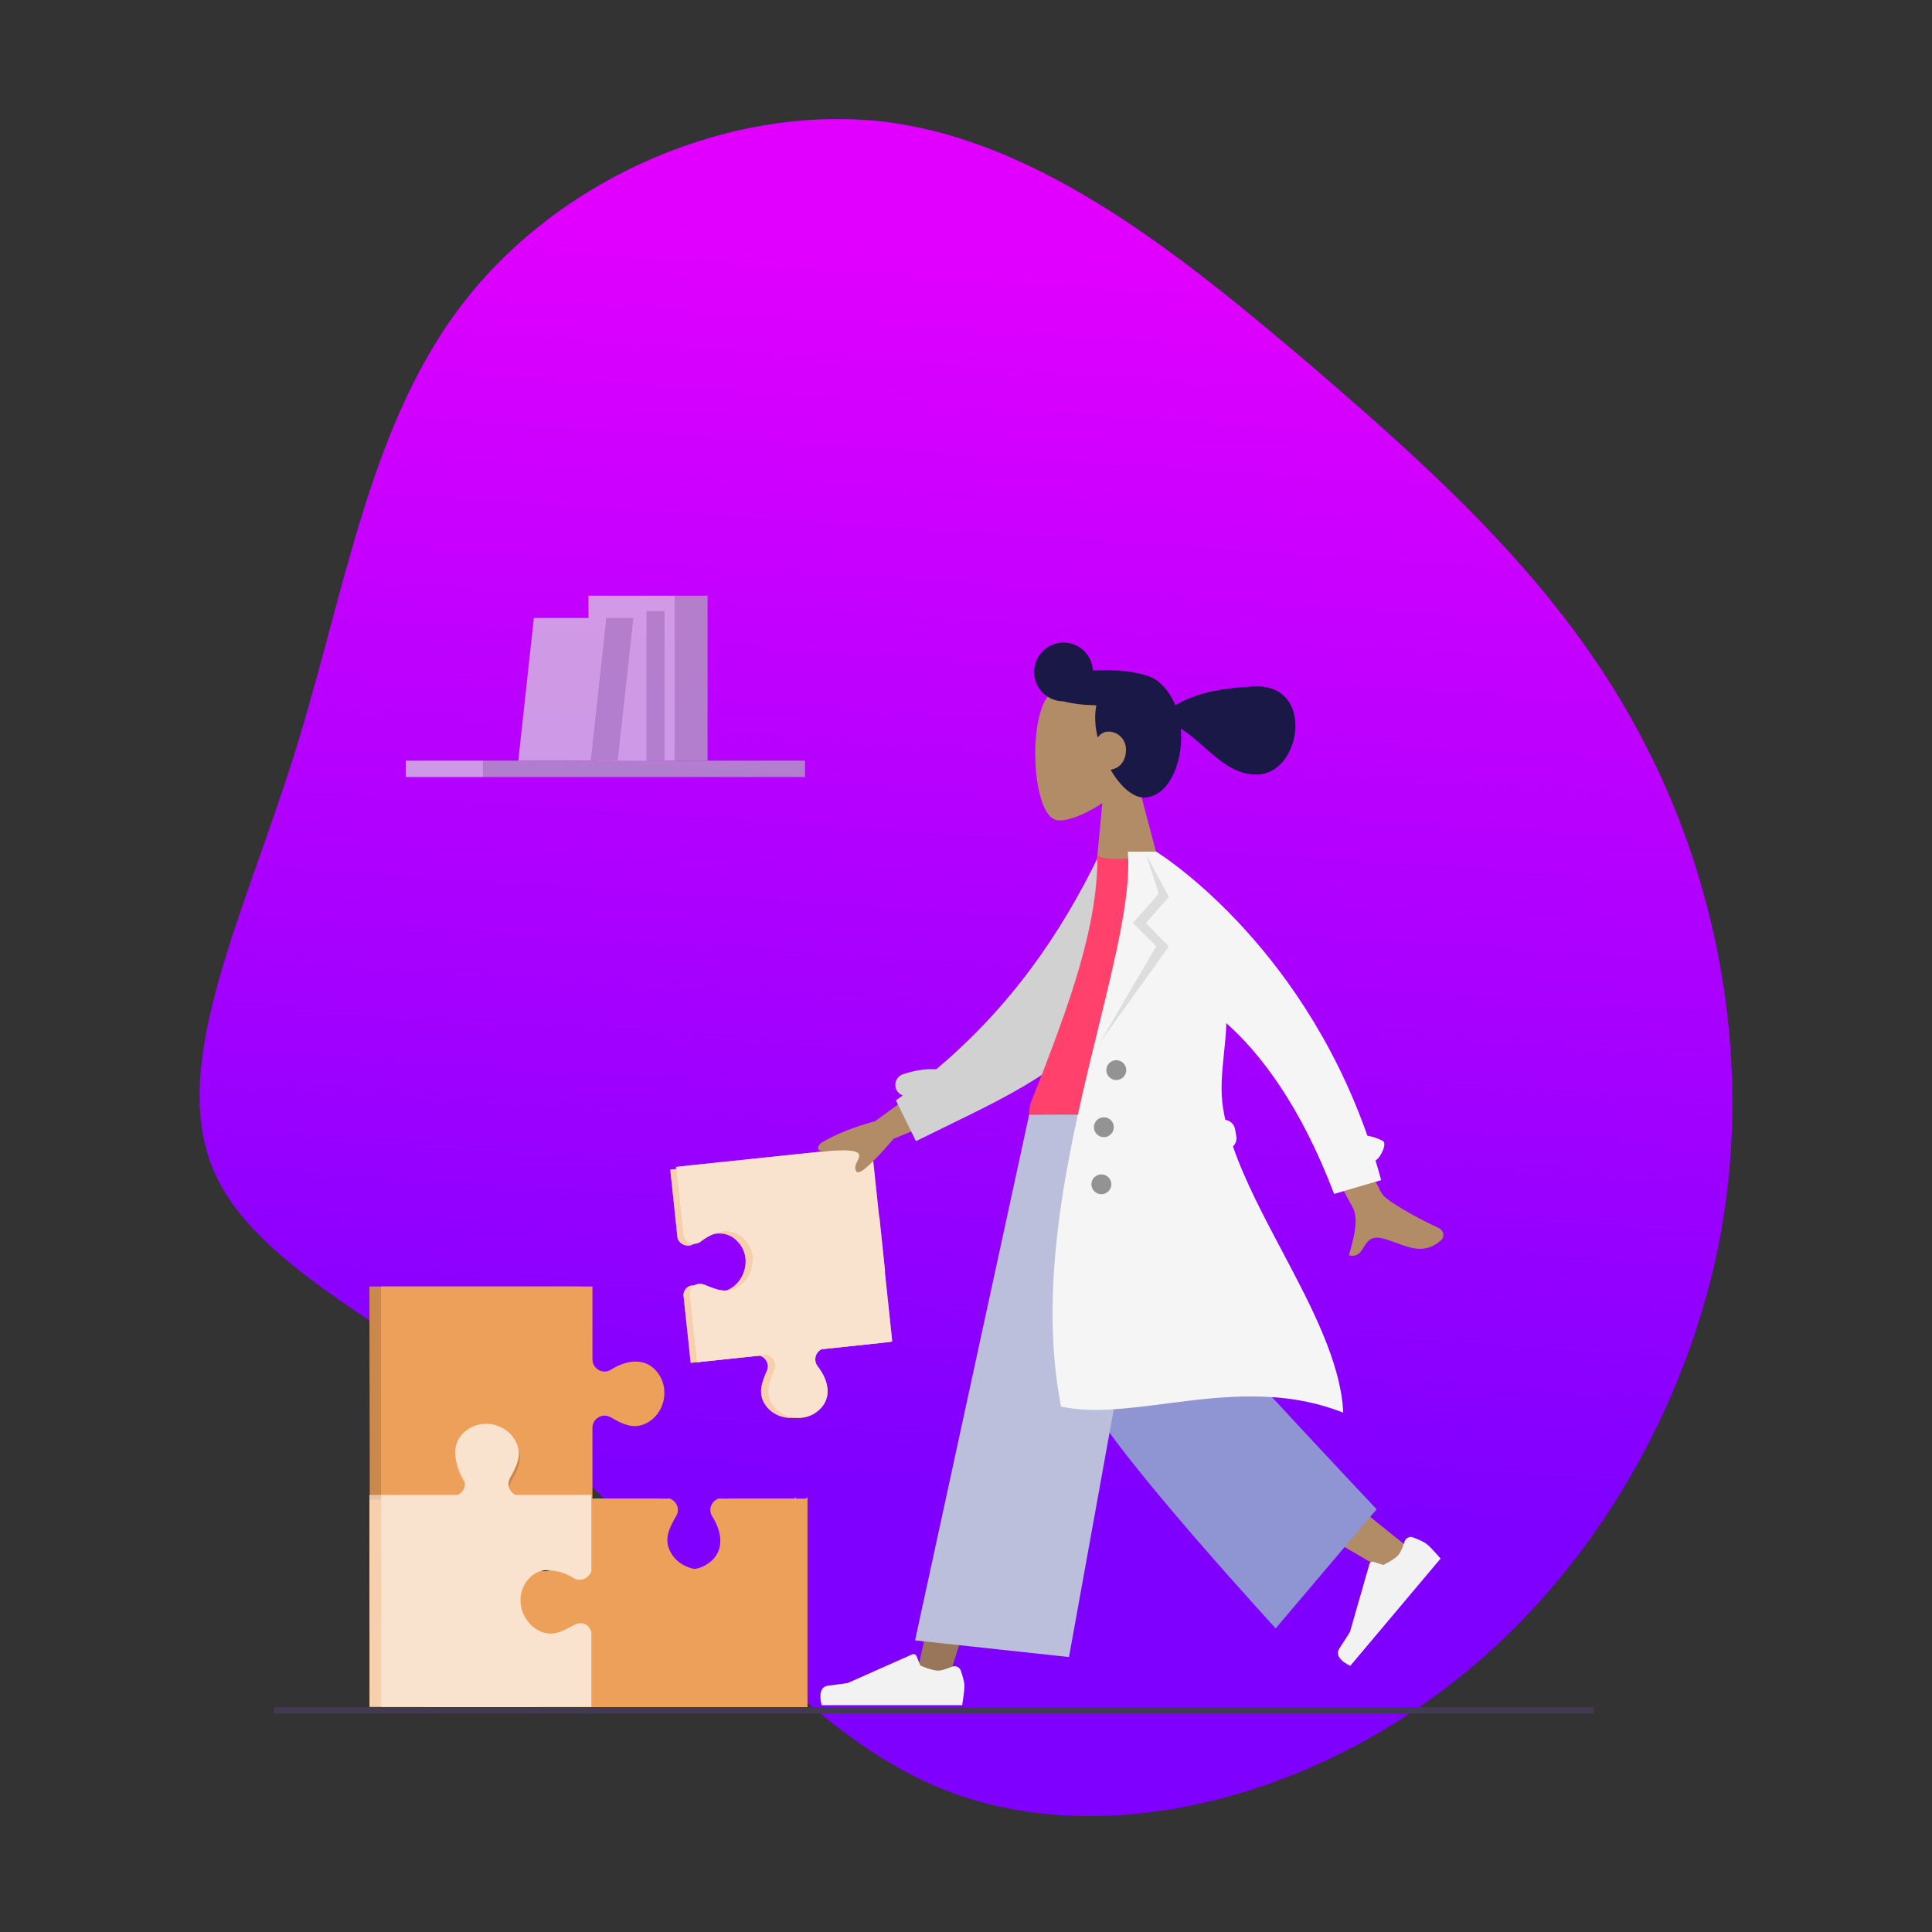 <svg xmlns="http://www.w3.org/2000/svg" width="600" height="600" fill="none" viewBox="0 0 600 600"><rect x="0" y="0" width="600" height="600" fill="#333333" stroke="none"/><path fill="#7F00FF" d="M407.575 113.909C447.754 148.403 484.77 182.265 508.814 227.202C533.174 272.14 544.247 328.154 534.44 382.902C524.316 437.65 493.312 491.449 447.122 525.627C401.248 559.805 340.821 574.362 293.682 556.007C246.226 537.336 212.691 485.752 170.93 449.992C128.853 414.548 78.866 395.244 65.895 362.332C52.607 329.42 76.335 282.9 91.837 232.899C107.339 183.214 114.932 130.365 144.988 92.706C175.043 54.73 227.56 31.945 275.649 37.958C323.737 44.287 367.08 79.414 407.575 113.909Z"/><path fill="url(#paint0_linear)" d="M407.575 113.909C447.754 148.403 484.77 182.265 508.814 227.202C533.174 272.14 544.247 328.154 534.44 382.902C524.316 437.65 493.312 491.449 447.122 525.627C401.248 559.805 340.821 574.362 293.682 556.007C246.226 537.336 212.691 485.752 170.93 449.992C128.853 414.548 78.866 395.244 65.895 362.332C52.607 329.42 76.335 282.9 91.837 232.899C107.339 183.214 114.932 130.365 144.988 92.706C175.043 54.73 227.56 31.945 275.649 37.958C323.737 44.287 367.08 79.414 407.575 113.909Z"/><path fill="#413A51" d="M85.332 532.156H494.705C494.852 532.156 495 531.781 495 531.156C495 530.531 494.852 530.156 494.705 530.156H85.295C85.148 530.156 85 530.531 85 531.156C85 531.781 85.148 532.156 85.332 532.156Z"/><path fill="#000" d="M114.73 473.124V464.589V464.254H139.215C141.227 463.35 142.216 460.84 140.92 458.798C137.578 453.577 136.828 447.084 143.001 443.536C148.014 440.657 154.868 442.498 157.631 447.519C159.916 451.636 158.04 455.251 155.892 458.932C154.698 460.974 155.687 463.384 157.665 464.254H181.844V464.589V473.827V487.75C181.23 490.127 178.365 491.432 176.08 490.026C170.76 486.78 164.144 486.01 160.53 492.068C157.597 496.988 159.779 503.582 164.861 506.293C169.055 508.535 172.431 506.728 176.217 504.72C178.706 503.381 181.298 504.385 181.844 507.029V530.09H164.895V530.157H128.439V530.09H114.764V506.627C114.695 506.56 114.73 473.124 114.73 473.124Z" opacity=".15"/><path fill="#EDA05A" d="M114.73 473.124V464.589V464.254H139.215C141.227 463.35 142.216 460.84 140.92 458.798C137.578 453.577 136.828 447.084 143.001 443.536C148.014 440.657 154.868 442.498 157.631 447.519C159.916 451.636 158.04 455.251 155.892 458.932C154.698 460.974 155.687 463.384 157.665 464.254H181.844V464.589V473.827V487.75C181.23 490.127 178.365 491.432 176.08 490.026C170.76 486.78 164.144 486.01 160.53 492.068C157.597 496.988 159.779 503.582 164.861 506.293C169.055 508.535 172.431 506.728 176.217 504.72C178.706 503.381 181.298 504.385 181.844 507.029V530.09H164.895V530.157H128.439V530.09H114.764V506.628C114.695 506.561 114.73 473.124 114.73 473.124Z"/><path fill="#EDA05A" d="M159.65 492.339C163.225 486.33 169.766 487.093 175.026 490.314C177.555 491.874 180.86 490.081 180.86 487.126V465.412H204.396C206.52 466.176 207.633 468.699 206.386 470.791C204.261 474.443 202.407 478.029 204.666 482.113C207.397 487.093 214.175 488.919 219.131 486.064C225.235 482.544 224.493 476.103 221.188 470.924C219.84 468.799 220.952 466.176 223.144 465.412H238.116H246.714V465.246H247.051V464.848H247.152V467.039V488.687V506.649V529.193V530.156H246.815H242.398H237.509H223.481H204.059H191.009H180.826V508.143C180.826 505.255 177.657 503.462 175.128 504.89C171.418 506.981 167.777 508.807 163.629 506.583C158.605 503.894 156.717 497.187 159.65 492.339Z"/><path fill="#EDA05A" d="M114.822 464.408L114.722 399.539H115.056H180.383V422.127C180.383 425.123 186.425 431.788 188.929 430.206C194.137 426.907 197.808 421.319 201.347 427.412C204.217 432.361 202.381 439.127 197.374 441.854C193.268 444.109 189.797 438.487 186.125 436.367C183.621 434.919 180.35 440.507 180.35 443.436V465.755H157.35C155.047 465.149 153.812 462.422 155.08 460.2C157.183 456.497 159.019 452.862 156.783 448.721C154.079 443.672 147.369 441.82 142.462 444.715C136.42 448.283 137.154 454.814 140.426 460.066C141.828 462.321 140.526 465.149 138.156 465.755H124.269H115.056H114.822V464.408Z"/><path fill="#000" d="M114.72 464.342V399.539H115.055H180.506V422.116C180.506 425.11 171.075 423.293 174.653 429.383C177.53 434.329 183.349 432.209 178.332 434.968C174.219 437.223 185.69 439.275 182.011 437.189C179.503 435.742 180.473 440.52 180.473 443.447V465.755H157.429C155.122 465.149 153.884 462.424 155.155 460.203C157.262 456.502 159.102 452.868 156.861 448.73C154.152 443.683 147.429 441.832 142.513 444.726C136.459 448.292 137.195 454.82 140.473 460.069C141.877 462.323 140.573 465.149 138.198 465.755H124.285H115.055H114.72V464.342Z" opacity=".15"/><path fill="#fff" d="M114.721 473.124V464.589V464.254H139.21C141.222 463.35 142.211 460.84 140.915 458.798C137.573 453.577 136.822 447.084 142.996 443.536C148.01 440.657 154.865 442.498 157.628 447.519C159.913 451.636 158.037 455.251 155.888 458.932C154.695 460.974 155.684 463.384 157.662 464.254H181.844V464.589V473.827V487.75C181.23 490.127 178.365 491.432 176.08 490.026C170.759 486.78 164.142 486.01 160.527 492.068C157.594 496.988 159.776 503.582 164.858 506.293C169.054 508.535 172.43 506.728 176.216 504.72C178.706 503.381 181.298 504.385 181.844 507.029V530.09H164.893V530.157H128.432V530.09H114.755L114.721 473.124Z" opacity=".5"/><path fill="#EDA05A" d="M212.234 402.125C212.467 399.699 214.66 398.536 217.052 399.5C220.64 400.995 223.796 402.291 227.351 399.865C231.637 396.908 232.966 390.695 229.876 386.509C226.055 381.359 220.241 382.622 215.789 386.11C213.895 387.606 211.204 386.708 210.407 384.582L209.078 371.924L208.181 363.518L208.148 363.219L214.959 362.488L265.459 357.172L268.051 356.906L268.084 357.205L268.915 364.98L270.343 378.502C270.376 378.568 270.41 378.635 270.443 378.701L272.17 395.214C272.137 395.28 272.104 395.347 272.104 395.446L274.363 416.776L274.064 416.81V416.976L266.29 417.806L252.768 419.235C250.874 420.132 250.11 422.657 251.538 424.484C254.994 428.937 256.289 434.751 251.14 438.572C246.953 441.661 240.641 440.631 237.684 436.312C235.259 432.791 236.587 429.302 238.149 425.747C239.046 423.687 237.817 421.494 235.823 420.996L214.493 423.255L213.563 414.484L212.234 402.125Z"/><path fill="#fff" d="M212.234 402.125C212.467 399.699 214.66 398.536 217.052 399.5C220.64 400.995 223.796 402.291 227.351 399.865C231.637 396.908 232.966 390.695 229.876 386.509C226.055 381.359 220.241 382.622 215.789 386.11C213.895 387.606 211.204 386.708 210.407 384.582L209.078 371.924L208.181 363.518L208.148 363.219L214.959 362.488L265.459 357.172L268.051 356.906L268.084 357.205L268.915 364.98L270.343 378.502C270.376 378.568 270.41 378.635 270.443 378.701L272.17 395.214C272.137 395.28 272.104 395.347 272.104 395.446L274.363 416.776L274.064 416.81V416.976L266.29 417.806L252.768 419.235C250.874 420.132 250.11 422.657 251.538 424.484C254.994 428.937 256.289 434.751 251.14 438.572C246.953 441.661 240.641 440.631 237.684 436.312C235.259 432.791 236.587 429.302 238.149 425.747C239.046 423.687 237.817 421.494 235.823 420.996L214.493 423.255L213.563 414.484L212.234 402.125Z" opacity=".5"/><path fill="#EDA05A" d="M118.352 464.589V464.254H142.179C144.136 463.35 145.099 460.84 143.838 458.798C140.586 453.577 139.856 447.084 145.862 443.536C150.74 440.657 157.411 442.498 160.099 447.519C162.322 451.636 160.497 455.251 158.406 458.932C157.245 460.974 158.207 463.384 160.132 464.254H183.66V464.589V473.827V487.75C183.063 490.127 180.275 491.432 178.052 490.026C172.875 486.78 166.437 486.01 162.919 492.068C160.065 496.988 162.189 503.582 167.134 506.293C171.216 508.535 174.501 506.728 178.185 504.72C180.607 503.381 183.129 504.385 183.66 507.029V530.09H167.167V530.157H131.659V530.09H118.352V506.627C118.352 506.56 118.352 464.589 118.352 464.589Z"/><path fill="#EDA05A" d="M163.265 492.339C166.839 486.33 173.382 487.093 178.643 490.314C181.173 491.874 184.478 490.081 184.478 487.126V465.412H208.018C210.142 466.176 211.255 468.699 210.008 470.791C207.883 474.443 206.028 478.029 208.288 482.113C211.019 487.093 217.798 488.919 222.756 486.064C228.86 482.544 228.118 476.103 224.813 470.924C223.464 468.799 224.577 466.176 226.769 465.412H241.743H250.343V465.246H250.68V464.848H250.781V467.039V488.687V506.649V529.193V530.156H250.444H246.026H241.136H227.106H207.681H194.629H184.444V508.143C184.444 505.255 181.274 503.462 178.744 504.89C175.035 506.981 171.392 508.807 167.244 506.583C162.219 503.894 160.364 497.187 163.265 492.339Z"/><path fill="#EDA05A" d="M118.351 464.375V399.539H118.684H183.987V422.127C183.987 425.123 187.224 426.941 189.76 425.359C194.965 422.06 201.439 421.319 204.976 427.412C207.846 432.361 206.01 439.127 201.005 441.854C196.901 444.109 193.297 442.258 189.627 440.137C187.124 438.689 183.987 440.507 183.987 443.436V465.755H160.996C158.694 465.149 157.459 462.422 158.727 460.2C160.829 456.497 162.665 452.862 160.429 448.721C157.726 443.672 151.019 441.82 146.114 444.715C140.074 448.283 140.808 454.814 144.078 460.066C145.48 462.321 144.178 465.149 141.809 465.755H127.928H118.718H118.384V464.375H118.351Z"/><path fill="#EDA05A" d="M214.106 401.71C214.342 399.258 216.564 398.083 218.989 399.057C222.627 400.568 225.826 401.878 229.43 399.426C233.774 396.437 235.122 390.156 231.989 385.925C228.116 380.719 222.222 381.995 217.709 385.522C215.79 387.033 213.062 386.126 212.253 383.977L210.906 371.181L209.997 362.683L209.963 362.381L216.867 361.642L268.06 356.269L270.687 356L270.721 356.302L271.563 364.161L273.011 377.831C273.044 377.898 273.078 377.965 273.112 378.032L274.863 394.724C274.829 394.791 274.796 394.858 274.796 394.959L277.086 416.521L276.783 416.555V416.722L268.902 417.562L255.194 419.006C253.275 419.913 252.5 422.466 253.948 424.313C257.451 428.813 258.764 434.691 253.544 438.553C249.301 441.676 242.902 440.635 239.904 436.269C237.445 432.709 238.793 429.183 240.376 425.589C241.285 423.507 240.039 421.29 238.018 420.786L216.396 423.07L215.453 414.204L214.106 401.71Z"/><path fill="#fff" d="M118.352 464.254H142.179C144.136 463.35 145.099 460.84 143.838 458.798C140.586 453.577 139.856 447.084 145.862 443.536C150.74 440.657 157.411 442.498 160.099 447.519C162.322 451.636 160.497 455.251 158.406 458.932C157.245 460.974 158.207 463.384 160.132 464.254H183.66V464.589V473.827V487.75C183.063 490.127 180.275 491.432 178.052 490.026C172.875 486.78 166.437 486.01 162.919 492.068C160.065 496.988 162.189 503.582 167.134 506.293C171.216 508.535 174.501 506.728 178.185 504.72C180.607 503.381 183.129 504.385 183.66 507.029V530.09H167.167V530.157H131.659V530.09H118.352V464.254Z" opacity=".7"/><path fill="#fff" d="M214.106 401.71C214.342 399.258 216.564 398.083 218.989 399.057C222.627 400.568 225.826 401.878 229.43 399.426C233.774 396.437 235.122 390.156 231.989 385.925C228.116 380.719 222.222 381.995 217.709 385.522C215.79 387.033 213.062 386.126 212.253 383.977L210.906 371.181L209.997 362.683L209.963 362.381L216.867 361.642L268.06 356.269L270.687 356L270.721 356.302L271.563 364.161L273.011 377.831C273.044 377.898 273.078 377.965 273.112 378.032L274.863 394.724C274.829 394.791 274.796 394.858 274.796 394.959L277.086 416.521L276.783 416.555V416.722L268.902 417.562L255.194 419.006C253.275 419.913 252.5 422.466 253.948 424.313C257.451 428.813 258.764 434.691 253.544 438.553C249.301 441.676 242.902 440.635 239.904 436.269C237.445 432.709 238.793 429.183 240.376 425.589C241.285 423.507 240.039 421.29 238.018 420.786L216.396 423.07L215.453 414.204L214.106 401.71Z" opacity=".7"/><path fill="#B28B67" fill-rule="evenodd" d="M342.316 249.433C336.583 253.27 330.865 255.263 328.11 254.69C321.201 253.253 319.392 228.312 324.207 218.218C329.023 208.123 355.972 202.548 358.263 221.988C359.058 228.735 356.501 234.911 352.535 240.039L361.726 274.782L339.852 275.817L342.316 249.433Z" clip-rule="evenodd"/><path fill="#191847" fill-rule="evenodd" d="M321.167 209.106C321.398 213.974 325.402 217.77 330.218 217.799C333.007 218.517 336.567 218.973 340.495 219.05C340.183 220.498 340.053 222.132 340.14 223.967C340.216 225.588 340.477 227.298 340.889 229.028C341.69 227.978 342.795 227.266 343.947 227.211C347.171 227.059 349.541 229.605 349.674 232.421C349.843 235.995 347.902 238.678 344.9 239.028C347.859 244.106 351.796 247.849 355.544 247.672C362.663 247.335 367.274 237.578 366.79 227.345C366.773 226.985 366.749 226.629 366.718 226.275C369.206 227.814 371.542 229.877 373.894 231.953C378.893 236.366 383.967 240.847 390.743 240.526C404.299 239.885 408.389 212.287 389.449 213.183C376.569 213.793 370.322 215.97 364.993 219.006C363.772 216.021 362.009 213.546 359.917 211.858C359.408 211.337 358.643 210.852 357.665 210.415C357.065 210.123 356.449 209.891 355.818 209.725C352.468 208.671 347.658 208.043 342.321 208.109C341.325 208.121 340.347 208.157 339.394 208.215C339.141 203.195 334.874 199.323 329.85 199.561C324.817 199.799 320.929 204.073 321.167 209.106Z" clip-rule="evenodd"/><path fill="#B28B67" fill-rule="evenodd" d="M429.411 371.035C426.382 366.914 408.148 322.597 408.148 322.597L394.53 325.058C394.53 325.058 418.227 371.966 419.914 374.662C422.106 378.165 420.482 384.1 419.38 388.125C419.21 388.747 419.052 389.324 418.922 389.839C421.553 390.498 422.493 388.977 423.483 387.372C424.601 385.561 425.785 383.643 429.545 384.644C430.997 385.03 432.398 385.543 433.766 386.044C438.492 387.774 442.834 389.363 447.61 385.123C448.367 384.451 448.95 382.32 446.43 381.178C440.15 378.334 430.891 373.05 429.411 371.035ZM271.821 348.181L296.492 330.113L301.942 343.553L277.513 353.66C270.602 361.754 266.738 365.128 265.921 363.783C265.232 362.648 265.771 361.586 266.268 360.608C266.654 359.846 267.016 359.135 266.75 358.48C266.144 356.985 261.503 357.143 257.105 357.481C252.708 357.819 253.99 355.868 255.05 354.904C259.54 352.224 265.13 349.983 271.821 348.181Z" clip-rule="evenodd"/><path fill="#D1D1D1" fill-rule="evenodd" d="M341.06 266.064L349.332 269.446C349.245 271.599 349.254 274.663 349.264 278.173C349.294 289.188 349.337 304.6 346.482 310.07C336.591 329.019 316.28 338.89 293.659 349.884C290.626 351.357 287.553 352.851 284.457 354.39L278.233 341.725C278.954 341.215 279.669 340.703 280.377 340.188C279.399 339.846 278.584 339.075 278.227 338.02C277.614 336.205 278.593 334.237 280.414 333.625C284.116 332.382 287.569 331.858 290.743 332.085C313.924 312.615 329.529 289.822 341.06 266.064Z" clip-rule="evenodd"/><path fill="#FF416C" fill-rule="evenodd" d="M378.391 352.308C378.391 352.308 341.917 356.302 320.974 352.308C319.244 351.978 319.32 344.545 320.122 342.515C332.614 310.902 340.832 287.76 340.832 265.803C344.271 267.593 352.867 266.339 352.867 266.339C368.269 288.967 375.349 314.93 378.391 352.308Z" clip-rule="evenodd"/><path fill="#997659" fill-rule="evenodd" d="M357.508 346.209L319.546 441.981L294.085 522.947H284.031L322.956 346.209L357.508 346.209Z" clip-rule="evenodd"/><path fill="#B28B67" fill-rule="evenodd" d="M365.151 346.209C365.556 379.864 371.451 425.174 372.393 427.272C373.334 429.37 437.422 480.628 437.422 480.628L430.497 488.015C430.497 488.015 354.88 444.067 351.381 438.206C347.882 432.344 336.489 378.406 327.343 346.209H365.151Z" clip-rule="evenodd"/><path fill="#F2F2F2" fill-rule="evenodd" d="M436.166 478.81C436.512 477.692 437.698 477.022 438.795 477.434C440.306 478.002 442.247 478.822 443.156 479.582C444.758 480.923 447.385 484.027 447.385 484.027C445.825 485.88 419.344 517.336 419.344 517.336C419.344 517.336 413.945 515.033 415.956 511.948C417.968 508.864 419.249 506.782 419.249 506.782L425.293 485.734C425.448 485.193 426.021 484.887 426.559 485.057L429.595 486.016C429.595 486.016 432.987 484.44 434.35 482.821C435.092 481.939 435.735 480.206 436.166 478.81Z" clip-rule="evenodd"/><path fill="#F2F2F2" fill-rule="evenodd" d="M295.609 517.628C296.687 517.175 297.959 517.649 298.347 518.752C298.882 520.27 299.5 522.282 299.5 523.465C299.5 525.55 298.803 529.551 298.803 529.551C296.376 529.551 255.18 529.551 255.18 529.551C255.18 529.551 253.479 523.948 257.143 523.501C260.806 523.054 263.23 522.694 263.23 522.694L283.294 513.778C283.808 513.55 284.409 513.79 284.624 514.31L285.839 517.246C285.839 517.246 289.23 518.823 291.351 518.823C292.508 518.823 294.258 518.197 295.609 517.628Z" clip-rule="evenodd"/><path fill="#8E95D2" fill-rule="evenodd" d="M427.535 468.712L396.18 505.706C396.18 505.706 346.641 451.775 338.418 435.327C330.194 418.878 323.632 346.209 323.632 346.209H371.834C371.834 346.209 375.418 410.14 376.666 413.115C377.914 416.09 427.535 468.712 427.535 468.712Z" clip-rule="evenodd"/><path fill="#BCBFDC" fill-rule="evenodd" d="M331.983 514.608L284.181 509.437L319.608 346.209H362.422L331.983 514.608Z" clip-rule="evenodd"/><path fill="#F5F5F5" fill-rule="evenodd" d="M417.152 438.723C398.307 431.219 379.157 433.696 361.906 435.927C349.953 437.473 338.912 438.901 329.516 436.809C321.874 397.646 332.475 354.364 341.161 318.906C346.591 296.736 351.273 277.624 350.276 264.49H357.869L359.073 264.49C359.073 264.49 403.155 291.458 424.647 352.69C426.331 353 427.927 353.54 429.432 354.317C430.856 355.053 428.862 359.463 427.172 360.392C427.782 362.393 428.367 364.428 428.926 366.496L414.318 370.781C403.737 342.982 391.198 326.944 380.839 317.746C380.773 320.834 380.448 323.94 380.12 327.067C379.524 332.761 378.921 338.52 379.866 344.347C380.05 345.487 380.274 346.636 380.534 347.793C382.019 347.97 383.277 349.098 383.551 350.646L383.95 352.903C384.163 354.103 383.733 355.267 382.907 356.044C386.506 366.493 392.289 377.42 398.088 388.38C407.236 405.668 416.426 423.034 417.152 438.723Z" clip-rule="evenodd"/><path fill="#000" fill-opacity=".1" fill-rule="evenodd" d="M355.879 265.262L359.869 277.493L351.834 286.662L359.096 293.868L341.527 323.853L363.012 293.928L355.879 286.662L363.012 278.559L355.879 265.262Z" clip-rule="evenodd"/><path fill="#000" fill-opacity=".4" fill-rule="evenodd" d="M346.68 335.418C344.971 335.418 343.586 334.037 343.586 332.334C343.586 330.631 344.971 329.25 346.68 329.25C348.388 329.25 349.773 330.631 349.773 332.334C349.773 334.037 348.388 335.418 346.68 335.418ZM342.812 353.149C341.104 353.149 339.719 351.768 339.719 350.065C339.719 348.362 341.104 346.982 342.812 346.982C344.521 346.982 345.906 348.362 345.906 350.065C345.906 351.768 344.521 353.149 342.812 353.149ZM338.945 367.797C338.945 369.5 340.33 370.881 342.039 370.881C343.748 370.881 345.133 369.5 345.133 367.797C345.133 366.094 343.748 364.713 342.039 364.713C340.33 364.713 338.945 366.094 338.945 367.797Z" clip-rule="evenodd"/><g opacity=".7"><path fill="#AFB3B8" d="M150.113 236.229H250V241.312H150.113V236.229Z"/><path fill="#D7DADC" d="M126.001 236.229H150.113V241.312H126.001V236.229Z"/><path fill="#AFB3B8" d="M209.667 185H219.738V236.227H209.667V185Z"/><path fill="#D7DADC" d="M182.747 185H209.668V236.227H182.747V185Z"/><path fill="#AFB3B8" d="M200.71 189.795H206.375V236.228H200.71V189.795Z"/><path fill="#D7DADC" d="M185.556 189.795H200.711V236.277H185.556V189.795Z"/><path fill="#AFB3B8" d="M183.421 236.227H191.846L196.688 191.924H188.263L183.421 236.227Z"/><path fill="#D7DADC" d="M183.424 236.227H160.958L165.799 191.924H188.266L183.424 236.227Z"/></g><defs><linearGradient id="paint0_linear" x1="325.5" x2="300.093" y1="78.5" y2="462.506" gradientUnits="userSpaceOnUse"><stop stop-color="#E100FF"/><stop offset="1" stop-color="#E100FF" stop-opacity="0"/></linearGradient></defs></svg>